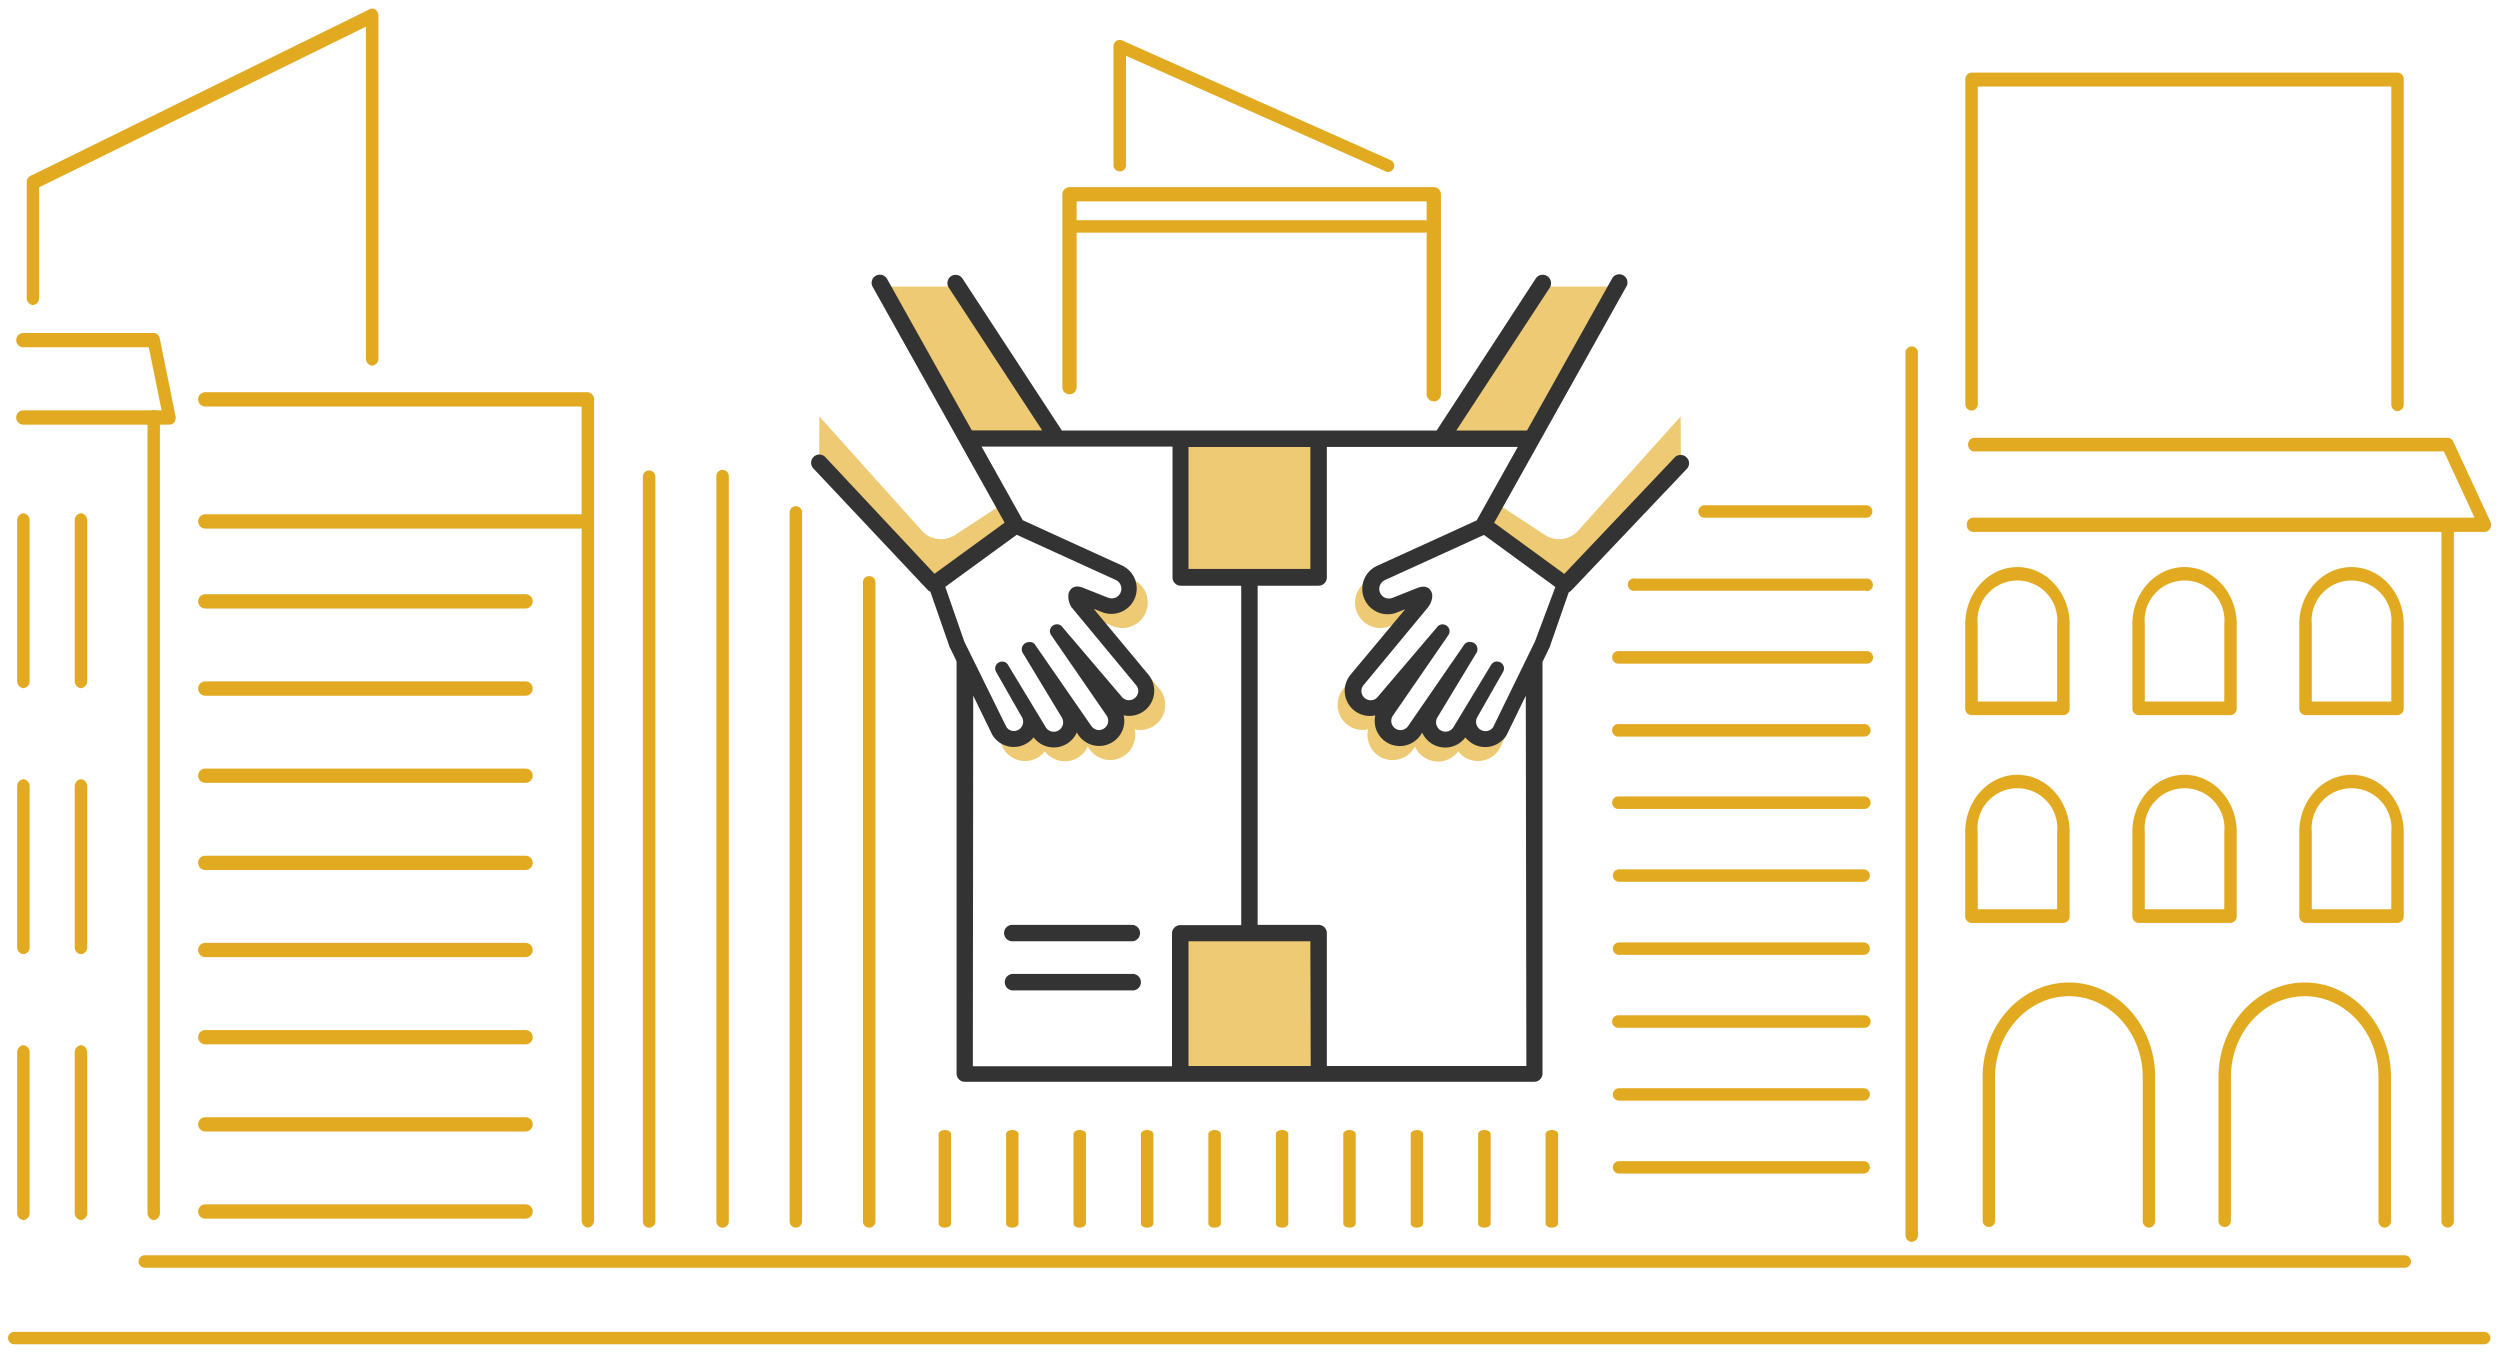 <svg xmlns="http://www.w3.org/2000/svg" viewBox="0 0 350 190"><g id="faa2804e-a55f-4186-927d-781634ad85fc" data-name="Shadow"><rect x="165.23" y="61.43" width="19.37" height="19.37" style="fill:#edca73"/><rect x="165.23" y="130.63" width="19.37" height="19.37" style="fill:#edca73"/><polygon points="226.54 40.11 214.61 60.79 202.77 60.79 215.88 40.11 226.54 40.11" style="fill:#edca73"/><path d="M235.29,58.3l-14.35,16a3.59,3.59,0,0,1-4.64.6l-6.74-4.41-1.71,3.05,11.47,8.37,16-17Z" style="fill:#edca73"/><path d="M132.3,84.2l.84,4.58,7.32,14.16,2.29.55,2.65-1.73,2,1.56h1.79l2-2.19,3,2.19,2.11-.67,0-3.38,3.34-.34,1.48-2.37-9.6-12.73,3.89.81c4.12,0,3-2.79,2.5-3.82l.69.31a3.55,3.55,0,0,1,.14,6.4,3.47,3.47,0,0,1-2.39.3,3.24,3.24,0,0,1-.53-.16l-1.16-.46,7.72,9.31.11.13a3.6,3.6,0,0,1,.64,2.18,3.51,3.51,0,0,1-4.28,3.28h0a3.16,3.16,0,0,1,.08.92,3.48,3.48,0,0,1-1.48,2.73,3.56,3.56,0,0,1-2.8.56,3.52,3.52,0,0,1-2.1-1.41l-.27-.38a3.52,3.52,0,0,1-6,.66,3.56,3.56,0,0,1-.74.71,3.52,3.52,0,0,1-4.9-.84,3.21,3.21,0,0,1-.19-.31L134.6,92.88a2.36,2.36,0,0,1-.27-.66l-2.63-7.57Z" style="fill:#edca73"/><path d="M114.71,58.3l14.35,16a3.59,3.59,0,0,0,4.64.6l6.74-4.41,1.71,3.05-11.46,8.37-16-17Z" style="fill:#edca73"/><polygon points="123.46 40.11 135.39 60.79 147.23 60.79 134.12 40.11 123.46 40.11" style="fill:#edca73"/><path d="M218.13,84.2l-.83,4.58L210,102.94l-2.29.55L205,101.76l-2,1.56h-1.78l-2-2.19-3,2.19-2.12-.67,0-3.38-3.34-.34-1.48-2.37,9.6-12.73-3.89.81c-4.12,0-3-2.79-2.49-3.82l-.69.31a3.55,3.55,0,0,0,2.25,6.7,3.24,3.24,0,0,0,.53-.16l1.16-.46L188,96.52l-.1.13a3.52,3.52,0,0,0,3.64,5.46h0a3.51,3.51,0,0,0,6.3,2.8l.27-.38a3.43,3.43,0,0,0,1.18,1.44,3.52,3.52,0,0,0,4.86-.78,3.13,3.13,0,0,0,.74.71,3.52,3.52,0,0,0,4.9-.84,1.92,1.92,0,0,0,.18-.31l5.8-11.87a2.33,2.33,0,0,0,.26-.66l2.63-7.57Z" style="fill:#edca73"/></g><g id="e1a9a3c7-fb16-4013-be09-528836c89e70" data-name="Background lines copy"><path d="M347.86,74.47H276.23a.91.91,0,0,1-.87-1,.92.92,0,0,1,.87-1h70.21l-4.3-9.27H276.23a1,1,0,0,1,0-1.91h66.44a.87.87,0,0,1,.78.52l5.19,11.19a1,1,0,0,1,0,.93A.86.86,0,0,1,347.86,74.47Z" style="fill:#e1aa21"/><path d="M267.64,173.87a.92.92,0,0,1-.87-1V49.37a.87.87,0,1,1,1.74,0V172.91A.92.92,0,0,1,267.64,173.87Z" style="fill:#e1aa21"/><path d="M261.26,72.48H238.63a.87.87,0,1,1,0-1.74h22.63a.87.87,0,1,1,0,1.74Z" style="fill:#e1aa21"/><path d="M261.26,82.7H229A.88.88,0,1,1,229,81h32.23a.88.88,0,1,1,0,1.75Z" style="fill:#e1aa21"/><path d="M261.26,92.91H226.67a.88.88,0,1,1,0-1.75h34.59a.88.88,0,1,1,0,1.75Z" style="fill:#e1aa21"/><path d="M260.91,103.12H226.67a.88.88,0,1,1,0-1.75h34.24a.88.88,0,1,1,0,1.75Z" style="fill:#e1aa21"/><path d="M260.91,123.45H226.67a.87.87,0,1,1,0-1.74h34.24a.87.87,0,1,1,0,1.74Z" style="fill:#e1aa21"/><path d="M260.91,133.68H226.67a.87.87,0,1,1,0-1.74h34.24a.87.87,0,1,1,0,1.74Z" style="fill:#e1aa21"/><path d="M260.91,143.89H226.67a.88.88,0,1,1,0-1.75h34.24a.88.88,0,1,1,0,1.75Z" style="fill:#e1aa21"/><path d="M260.91,154.09H226.67a.87.87,0,1,1,0-1.74h34.24a.87.87,0,1,1,0,1.74Z" style="fill:#e1aa21"/><path d="M260.91,164.3H226.67a.87.87,0,1,1,0-1.74h34.24a.87.87,0,1,1,0,1.74Z" style="fill:#e1aa21"/><path d="M342.67,171.87a.92.92,0,0,1-.87-1V73.52a.87.87,0,1,1,1.74,0v97.39A.92.92,0,0,1,342.67,171.87Z" style="fill:#e1aa21"/><path d="M288.89,100.12H276a.91.91,0,0,1-.87-1V87.39c0-4.42,3.28-8,7.31-8s7.31,3.59,7.31,8V99.17A.91.91,0,0,1,288.89,100.12Zm-12-1.91H288V87.39a5.59,5.59,0,1,0-11.13,0Z" style="fill:#e1aa21"/><path d="M312.27,100.12H299.4a.91.91,0,0,1-.87-1V87.39c0-4.42,3.27-8,7.3-8s7.31,3.59,7.31,8V99.17A.91.91,0,0,1,312.27,100.12Zm-12-1.91H311.4V87.39a5.59,5.59,0,1,0-11.13,0Z" style="fill:#e1aa21"/><path d="M335.65,100.12H322.78a.91.91,0,0,1-.88-1V87.39c0-4.42,3.28-8,7.31-8s7.31,3.59,7.31,8V99.17A.91.91,0,0,1,335.65,100.12Zm-12-1.91h11.13V87.39a5.59,5.59,0,1,0-11.13,0Z" style="fill:#e1aa21"/><path d="M288.89,129.21H276a.92.92,0,0,1-.87-1V116.47c0-4.41,3.28-8,7.31-8s7.31,3.59,7.31,8v11.78A.92.92,0,0,1,288.89,129.21Zm-12-1.91H288V116.47a5.59,5.59,0,1,0-11.13,0Z" style="fill:#e1aa21"/><path d="M312.27,129.21H299.4a.92.92,0,0,1-.87-1V116.47c0-4.41,3.27-8,7.3-8s7.31,3.59,7.31,8v11.78A.92.92,0,0,1,312.27,129.21Zm-12-1.91H311.4V116.47a5.59,5.59,0,1,0-11.13,0Z" style="fill:#e1aa21"/><path d="M335.65,129.21H322.78a.92.92,0,0,1-.88-1V116.47c0-4.41,3.28-8,7.31-8s7.31,3.59,7.31,8v11.78A.92.92,0,0,1,335.65,129.21Zm-12-1.91h11.13V116.47a5.59,5.59,0,1,0-11.13,0Z" style="fill:#e1aa21"/><path d="M300.85,171.87a.92.92,0,0,1-.87-1V150.78c0-6.24-4.64-11.31-10.33-11.31s-10.34,5.07-10.34,11.31v20.13a.87.87,0,1,1-1.74,0V150.78c0-7.29,5.42-13.23,12.08-13.23s12.07,5.94,12.07,13.23v20.13A.92.92,0,0,1,300.85,171.87Z" style="fill:#e1aa21"/><path d="M333.87,171.87a.92.92,0,0,1-.88-1V150.78c0-6.24-4.63-11.31-10.33-11.31s-10.33,5.07-10.33,11.31v20.13a.87.87,0,1,1-1.74,0V150.78c0-7.29,5.41-13.23,12.07-13.23s12.08,5.94,12.08,13.23v20.13A.92.92,0,0,1,333.87,171.87Z" style="fill:#e1aa21"/><path d="M23.72,59.45H3.27a1,1,0,0,1,0-2H22.62l-1.79-8.83H3.27a1,1,0,0,1,0-2H21.52a.9.9,0,0,1,.85.78l2.2,10.84a1.12,1.12,0,0,1-.16.86A.85.85,0,0,1,23.72,59.45Z" style="fill:#e1aa21"/><path d="M21.52,170.82a1,1,0,0,1-.87-1V58.44a.88.88,0,1,1,1.74,0V169.81A1,1,0,0,1,21.52,170.82Z" style="fill:#e1aa21"/><path d="M82.3,171.87a1,1,0,0,1-.87-1V74H28.74a1,1,0,0,1,0-2H82.3a1,1,0,0,1,.87,1v97.89A1,1,0,0,1,82.3,171.87Z" style="fill:#e1aa21"/><path d="M82.3,74a1,1,0,0,1-.87-1V56.91H28.74a1,1,0,0,1,0-2H82.3a1,1,0,0,1,.87,1V73A1,1,0,0,1,82.3,74Z" style="fill:#e1aa21"/><path d="M90.9,171.87A.87.87,0,0,1,90,171V66.65a.88.88,0,0,1,1.75,0V171A.87.87,0,0,1,90.9,171.87Z" style="fill:#e1aa21"/><path d="M101.16,171.87a.87.87,0,0,1-.87-.87V66.65a.87.87,0,0,1,1.74,0V171A.87.87,0,0,1,101.16,171.87Z" style="fill:#e1aa21"/><path d="M73.58,85.19H28.74a1,1,0,0,1,0-2H73.58a1,1,0,0,1,0,2Z" style="fill:#e1aa21"/><path d="M73.58,97.4H28.74a1,1,0,0,1,0-2H73.58a1,1,0,0,1,0,2Z" style="fill:#e1aa21"/><path d="M73.58,109.6H28.74a1,1,0,0,1,0-2H73.58a1,1,0,0,1,0,2Z" style="fill:#e1aa21"/><path d="M73.58,121.8H28.74a1,1,0,0,1,0-2H73.58a1,1,0,0,1,0,2Z" style="fill:#e1aa21"/><path d="M73.58,134H28.74a1,1,0,0,1,0-2H73.58a1,1,0,0,1,0,2Z" style="fill:#e1aa21"/><path d="M73.58,146.21H28.74a1,1,0,0,1,0-2H73.58a1,1,0,0,1,0,2Z" style="fill:#e1aa21"/><path d="M73.58,158.41H28.74a1,1,0,0,1,0-2H73.58a1,1,0,0,1,0,2Z" style="fill:#e1aa21"/><path d="M73.58,170.61H28.74a1,1,0,0,1,0-2H73.58a1,1,0,0,1,0,2Z" style="fill:#e1aa21"/><path d="M11.34,96.35a1,1,0,0,1-.88-1V72.85a1,1,0,0,1,.88-1,1,1,0,0,1,.87,1V95.34A1,1,0,0,1,11.34,96.35Z" style="fill:#e1aa21"/><path d="M3.27,96.35a1,1,0,0,1-.87-1V72.85a1,1,0,0,1,.87-1,1,1,0,0,1,.88,1V95.34A1,1,0,0,1,3.27,96.35Z" style="fill:#e1aa21"/><path d="M11.34,133.58a.94.94,0,0,1-.88-1v-22.5a1,1,0,0,1,.88-1,1,1,0,0,1,.87,1v22.5A.94.94,0,0,1,11.34,133.58Z" style="fill:#e1aa21"/><path d="M3.27,133.58a.94.94,0,0,1-.87-1v-22.5a1,1,0,0,1,.87-1,1,1,0,0,1,.88,1v22.5A.94.94,0,0,1,3.27,133.58Z" style="fill:#e1aa21"/><path d="M11.34,170.82a1,1,0,0,1-.88-1v-22.5a1,1,0,0,1,.88-1,1,1,0,0,1,.87,1v22.5A1,1,0,0,1,11.34,170.82Z" style="fill:#e1aa21"/><path d="M3.27,170.82a1,1,0,0,1-.87-1v-22.5a1,1,0,0,1,.87-1,1,1,0,0,1,.88,1v22.5A1,1,0,0,1,3.27,170.82Z" style="fill:#e1aa21"/><path d="M52.11,51.2a1,1,0,0,1-.88-1V3.73L5,26.46a.83.83,0,0,1-1.14-.54,1.07,1.07,0,0,1,.46-1.32L51.77,1.28a.77.77,0,0,1,.82.09,1.07,1.07,0,0,1,.39.84v48A1,1,0,0,1,52.11,51.2Z" style="fill:#e1aa21"/><path d="M4.61,42.72a1,1,0,0,1-.87-1V25.53a1,1,0,0,1,.87-1,1,1,0,0,1,.87,1V41.71A1,1,0,0,1,4.61,42.72Z" style="fill:#e1aa21"/><path d="M121.68,171.87a.87.87,0,0,1-.87-.87V81.44a.88.88,0,0,1,1.75,0V171A.87.87,0,0,1,121.68,171.87Z" style="fill:#e1aa21"/><path d="M132.28,171.87c-.48,0-.87-.25-.87-.57V158.77c0-.32.39-.57.87-.57s.87.25.87.57V171.3C133.15,171.62,132.76,171.87,132.28,171.87Z" style="fill:#e1aa21"/><path d="M141.72,171.87c-.48,0-.87-.25-.87-.57V158.77c0-.32.39-.57.87-.57s.87.25.87.57V171.3C142.59,171.62,142.2,171.87,141.72,171.87Z" style="fill:#e1aa21"/><path d="M151.16,171.87c-.48,0-.87-.25-.87-.57V158.77c0-.32.39-.57.87-.57s.88.25.88.57V171.3C152,171.62,151.64,171.87,151.16,171.87Z" style="fill:#e1aa21"/><path d="M160.6,171.87c-.48,0-.87-.25-.87-.57V158.77c0-.32.39-.57.87-.57s.88.25.88.57V171.3C161.48,171.62,161.09,171.87,160.6,171.87Z" style="fill:#e1aa21"/><path d="M170.05,171.87c-.49,0-.88-.25-.88-.57V158.77c0-.32.39-.57.88-.57s.87.25.87.57V171.3C170.92,171.62,170.53,171.87,170.05,171.87Z" style="fill:#e1aa21"/><path d="M179.49,171.87c-.48,0-.87-.25-.87-.57V158.77c0-.32.39-.57.87-.57s.87.25.87.57V171.3C180.36,171.62,180,171.87,179.49,171.87Z" style="fill:#e1aa21"/><path d="M188.93,171.87c-.48,0-.87-.25-.87-.57V158.77c0-.32.39-.57.87-.57s.87.25.87.57V171.3C189.8,171.62,189.41,171.87,188.93,171.87Z" style="fill:#e1aa21"/><path d="M198.37,171.87c-.48,0-.87-.25-.87-.57V158.77c0-.32.39-.57.87-.57s.87.25.87.57V171.3C199.24,171.62,198.85,171.87,198.37,171.87Z" style="fill:#e1aa21"/><path d="M207.81,171.87c-.48,0-.87-.25-.87-.57V158.77c0-.32.39-.57.87-.57s.88.25.88.57V171.3C208.69,171.62,208.3,171.87,207.81,171.87Z" style="fill:#e1aa21"/><path d="M217.26,171.87c-.49,0-.88-.25-.88-.57V158.77c0-.32.39-.57.88-.57s.87.25.87.57V171.3C218.13,171.62,217.74,171.87,217.26,171.87Z" style="fill:#e1aa21"/><path d="M111.42,171.87a.87.87,0,0,1-.87-.87V71.74a.87.87,0,1,1,1.74,0V171A.87.87,0,0,1,111.42,171.87Z" style="fill:#e1aa21"/><path d="M260.91,113.25H226.67a.88.88,0,1,1,0-1.75h34.24a.88.88,0,1,1,0,1.75Z" style="fill:#e1aa21"/><path d="M336.67,177.48H20.27a.87.87,0,1,1,0-1.74h316.4a.87.87,0,1,1,0,1.74Z" style="fill:#e1aa21"/><path d="M347.78,188.2H2a.87.87,0,1,1,0-1.74H347.78a.87.87,0,1,1,0,1.74Z" style="fill:#e1aa21"/><path d="M335.65,57.56a.92.92,0,0,1-.87-1V12.11H276.89v44.5a.87.87,0,1,1-1.74,0V11.16a.92.92,0,0,1,.87-1h59.63a.92.92,0,0,1,.87,1V56.61A.92.92,0,0,1,335.65,57.56Z" style="fill:#e1aa21"/><path d="M199.44,32.57H150.62a.87.87,0,0,1,0-1.74h48.82a.87.87,0,1,1,0,1.74Z" style="fill:#e1aa21"/><path d="M194.31,24.08A.87.87,0,0,1,194,24L157.64,7.81v15.4a.88.88,0,0,1-1.75,0V6.47a.87.87,0,0,1,1.23-.8l37.55,16.74a.88.88,0,0,1,.44,1.16A.87.87,0,0,1,194.31,24.08Z" style="fill:#e1aa21"/><polyline points="149.73 54.2 149.73 27.2 200.73 27.2 200.73 55.2" style="fill:none;stroke:#e1aa21;stroke-linecap:round;stroke-linejoin:round;stroke-width:2px"/></g><g id="f6a23e3a-949b-4f65-8ded-2274f16764f4" data-name="Foreground lines copy"><path d="M158.46,131.78H141.72a1.15,1.15,0,1,1,0-2.3h16.74a1.15,1.15,0,1,1,0,2.3Z" style="fill:#333"/><path d="M158.46,138.66H141.72a1.16,1.16,0,0,1,0-2.31h16.74a1.16,1.16,0,1,1,0,2.31Z" style="fill:#333"/><path d="M236.08,64a1.16,1.16,0,0,0-1.63.05L219,80.35l-9.82-7.16,18.47-33a1.15,1.15,0,1,0-2-1.12L213.78,60.27h-9.9l13.09-20a1.17,1.17,0,0,0-.34-1.6A1.16,1.16,0,0,0,215,39L201.13,60.27H148.66L134.75,39a1.16,1.16,0,0,0-1.59-.34,1.17,1.17,0,0,0-.34,1.6l13.09,20h-9.85L124.19,39.05a1.15,1.15,0,0,0-1.57-.45,1.14,1.14,0,0,0-.44,1.57l18.47,33-9.82,7.16L115.55,64a1.15,1.15,0,1,0-1.68,1.58l16,17a1.22,1.22,0,0,0,.38.26l2.55,7.32a2.09,2.09,0,0,0,.27.66l.85,1.76h0v57.72a1.15,1.15,0,0,0,1.15,1.15H214.8a1.15,1.15,0,0,0,1.15-1.15V92.67h0l.85-1.76a2.09,2.09,0,0,0,.27-.66l2.55-7.32a1.14,1.14,0,0,0,.37-.26l16.14-17A1.14,1.14,0,0,0,236.08,64Zm-69.69-1.42h17.06V79.65H166.39ZM135,89.82s0,0,0,0h0l0,0-2.66-7.66,10-7.29,5.3,2.42,8.56,3.9a1.36,1.36,0,0,1,.06,2.44,1.4,1.4,0,0,1-.92.11l-.2-.06-3.41-1.35a2.82,2.82,0,0,0-.49-.16,1.38,1.38,0,0,0-1.18.18l0,0-.14.15-.11.13a333855960266.18,333855960266.18,0,0,1-.1.18,1.14,1.14,0,0,0-.14.56A2.82,2.82,0,0,0,150,85l9.12,11a1.33,1.33,0,0,1,.24.81A1.32,1.32,0,0,1,157.77,98a1.33,1.33,0,0,1-.78-.52l-8.23-9.66a.94.94,0,0,0-.38-.33.86.86,0,0,0-.21-.07,1,1,0,0,0-1.08.52,1,1,0,0,0-.1.38,1,1,0,0,0,.17.59l7.75,11.25a1.33,1.33,0,0,1,.24.81,1.3,1.3,0,0,1-.56,1,1.26,1.26,0,0,1-1,.21,1.35,1.35,0,0,1-.79-.52L145,90.39l-.12-.18h0a1,1,0,0,0-.33-.25l-.2-.07a1.33,1.33,0,0,0-.28,0,1.06,1.06,0,0,0-.94.6.43.43,0,0,0,0,0,.94.94,0,0,0-.08.36,1,1,0,0,0,.23.71l5.32,8.8a1.38,1.38,0,0,1,.24.82,1.32,1.32,0,0,1-1.61,1.23,1.3,1.3,0,0,1-.78-.53l-5.35-8.83a.9.9,0,0,0-.38-.34.86.86,0,0,0-.21-.07,1,1,0,0,0-1.09.53.84.84,0,0,0-.09.37,1,1,0,0,0,.17.6l3.5,6.15a1.38,1.38,0,0,1,.24.82,1.33,1.33,0,0,1-.56,1,1.35,1.35,0,0,1-1,.21,1.3,1.3,0,0,1-.78-.53Zm1.25,7.57,2.63,5.4a2.38,2.38,0,0,0,.18.3,3.52,3.52,0,0,0,4.9.84,3.58,3.58,0,0,0,.75-.7,3.52,3.52,0,0,0,4.85.77,3.53,3.53,0,0,0,1.19-1.44l.26.39a3.52,3.52,0,0,0,4.9.84,3.5,3.5,0,0,0,1.49-2.72,3.58,3.58,0,0,0-.09-.93h0a3.52,3.52,0,0,0,2.8-.56,3.52,3.52,0,0,0,.84-4.9.71.71,0,0,0-.1-.14l-7.73-9.3,1.16.45a3.27,3.27,0,0,0,.53.17,3.56,3.56,0,0,0,2.4-.31,3.55,3.55,0,0,0-.15-6.39l-8.56-3.9-5.31-2.43,0,0-5.77-10.31h26.73V80.81A1.16,1.16,0,0,0,165.23,82h8.54v47.52h-8.54a1.16,1.16,0,0,0-1.15,1.15v18.61H136.2Zm47.25,51.85H166.39V131.78h17.06Zm30.19,0H185.76V130.63a1.16,1.16,0,0,0-1.15-1.15h-8.54V82h8.54a1.16,1.16,0,0,0,1.15-1.15V62.57h26.73l-5.77,10.31-.05,0-5.31,2.43-8.56,3.9a3.55,3.55,0,0,0-.15,6.39,3.56,3.56,0,0,0,2.4.31,3.27,3.27,0,0,0,.53-.17l1.15-.45L189,94.55a.71.71,0,0,0-.1.14,3.52,3.52,0,0,0,3.64,5.46h0a4.08,4.08,0,0,0-.08.93,3.52,3.52,0,0,0,6.39,1.88l.26-.39a3.53,3.53,0,0,0,1.19,1.44,3.52,3.52,0,0,0,4.85-.77,3.58,3.58,0,0,0,.75.7,3.48,3.48,0,0,0,2.8.56,3.53,3.53,0,0,0,2.1-1.4,2.38,2.38,0,0,0,.18-.3l2.63-5.4ZM214.9,89.8l0,0h0s0,0,0,0l-5.86,12a1.3,1.3,0,0,1-.79.53,1.32,1.32,0,0,1-1.6-1.23,1.38,1.38,0,0,1,.24-.82l3.5-6.15a1,1,0,0,0,.17-.6,1,1,0,0,0-.09-.37,1,1,0,0,0-1.09-.53.86.86,0,0,0-.21.07,1,1,0,0,0-.39.34l-5.34,8.83a1.3,1.3,0,0,1-.78.53,1.32,1.32,0,0,1-1.61-1.23,1.38,1.38,0,0,1,.24-.82l5.32-8.8a1,1,0,0,0,.23-.71.94.94,0,0,0-.08-.36s0,0,0,0a1,1,0,0,0-.93-.6,1.27,1.27,0,0,0-.28,0l-.2.07a1,1,0,0,0-.33.25h0l-.12.18-7.78,11.29a1.35,1.35,0,0,1-.79.52,1.29,1.29,0,0,1-1-.21,1.32,1.32,0,0,1-.55-1,1.27,1.27,0,0,1,.24-.81l7.75-11.25a1,1,0,0,0,.17-.59,1,1,0,0,0-.1-.38,1,1,0,0,0-1.08-.52.86.86,0,0,0-.21.07.94.94,0,0,0-.38.33l-8.23,9.66a1.33,1.33,0,0,1-.78.52,1.28,1.28,0,0,1-1-.21,1.3,1.3,0,0,1-.56-1,1.33,1.33,0,0,1,.24-.81l9.11-11a2.8,2.8,0,0,0,.57-1.6,1.25,1.25,0,0,0-.14-.56.41.41,0,0,0-.05-.09l-.06-.09a.64.64,0,0,0-.1-.13l-.14-.15,0,0a1.38,1.38,0,0,0-1.18-.18,3.26,3.26,0,0,0-.5.16l-3.4,1.35-.21.06a1.37,1.37,0,0,1-.91-.11,1.36,1.36,0,0,1,.06-2.44l8.56-3.9,5.3-2.42,10,7.29Z" style="fill:#333"/></g></svg> 